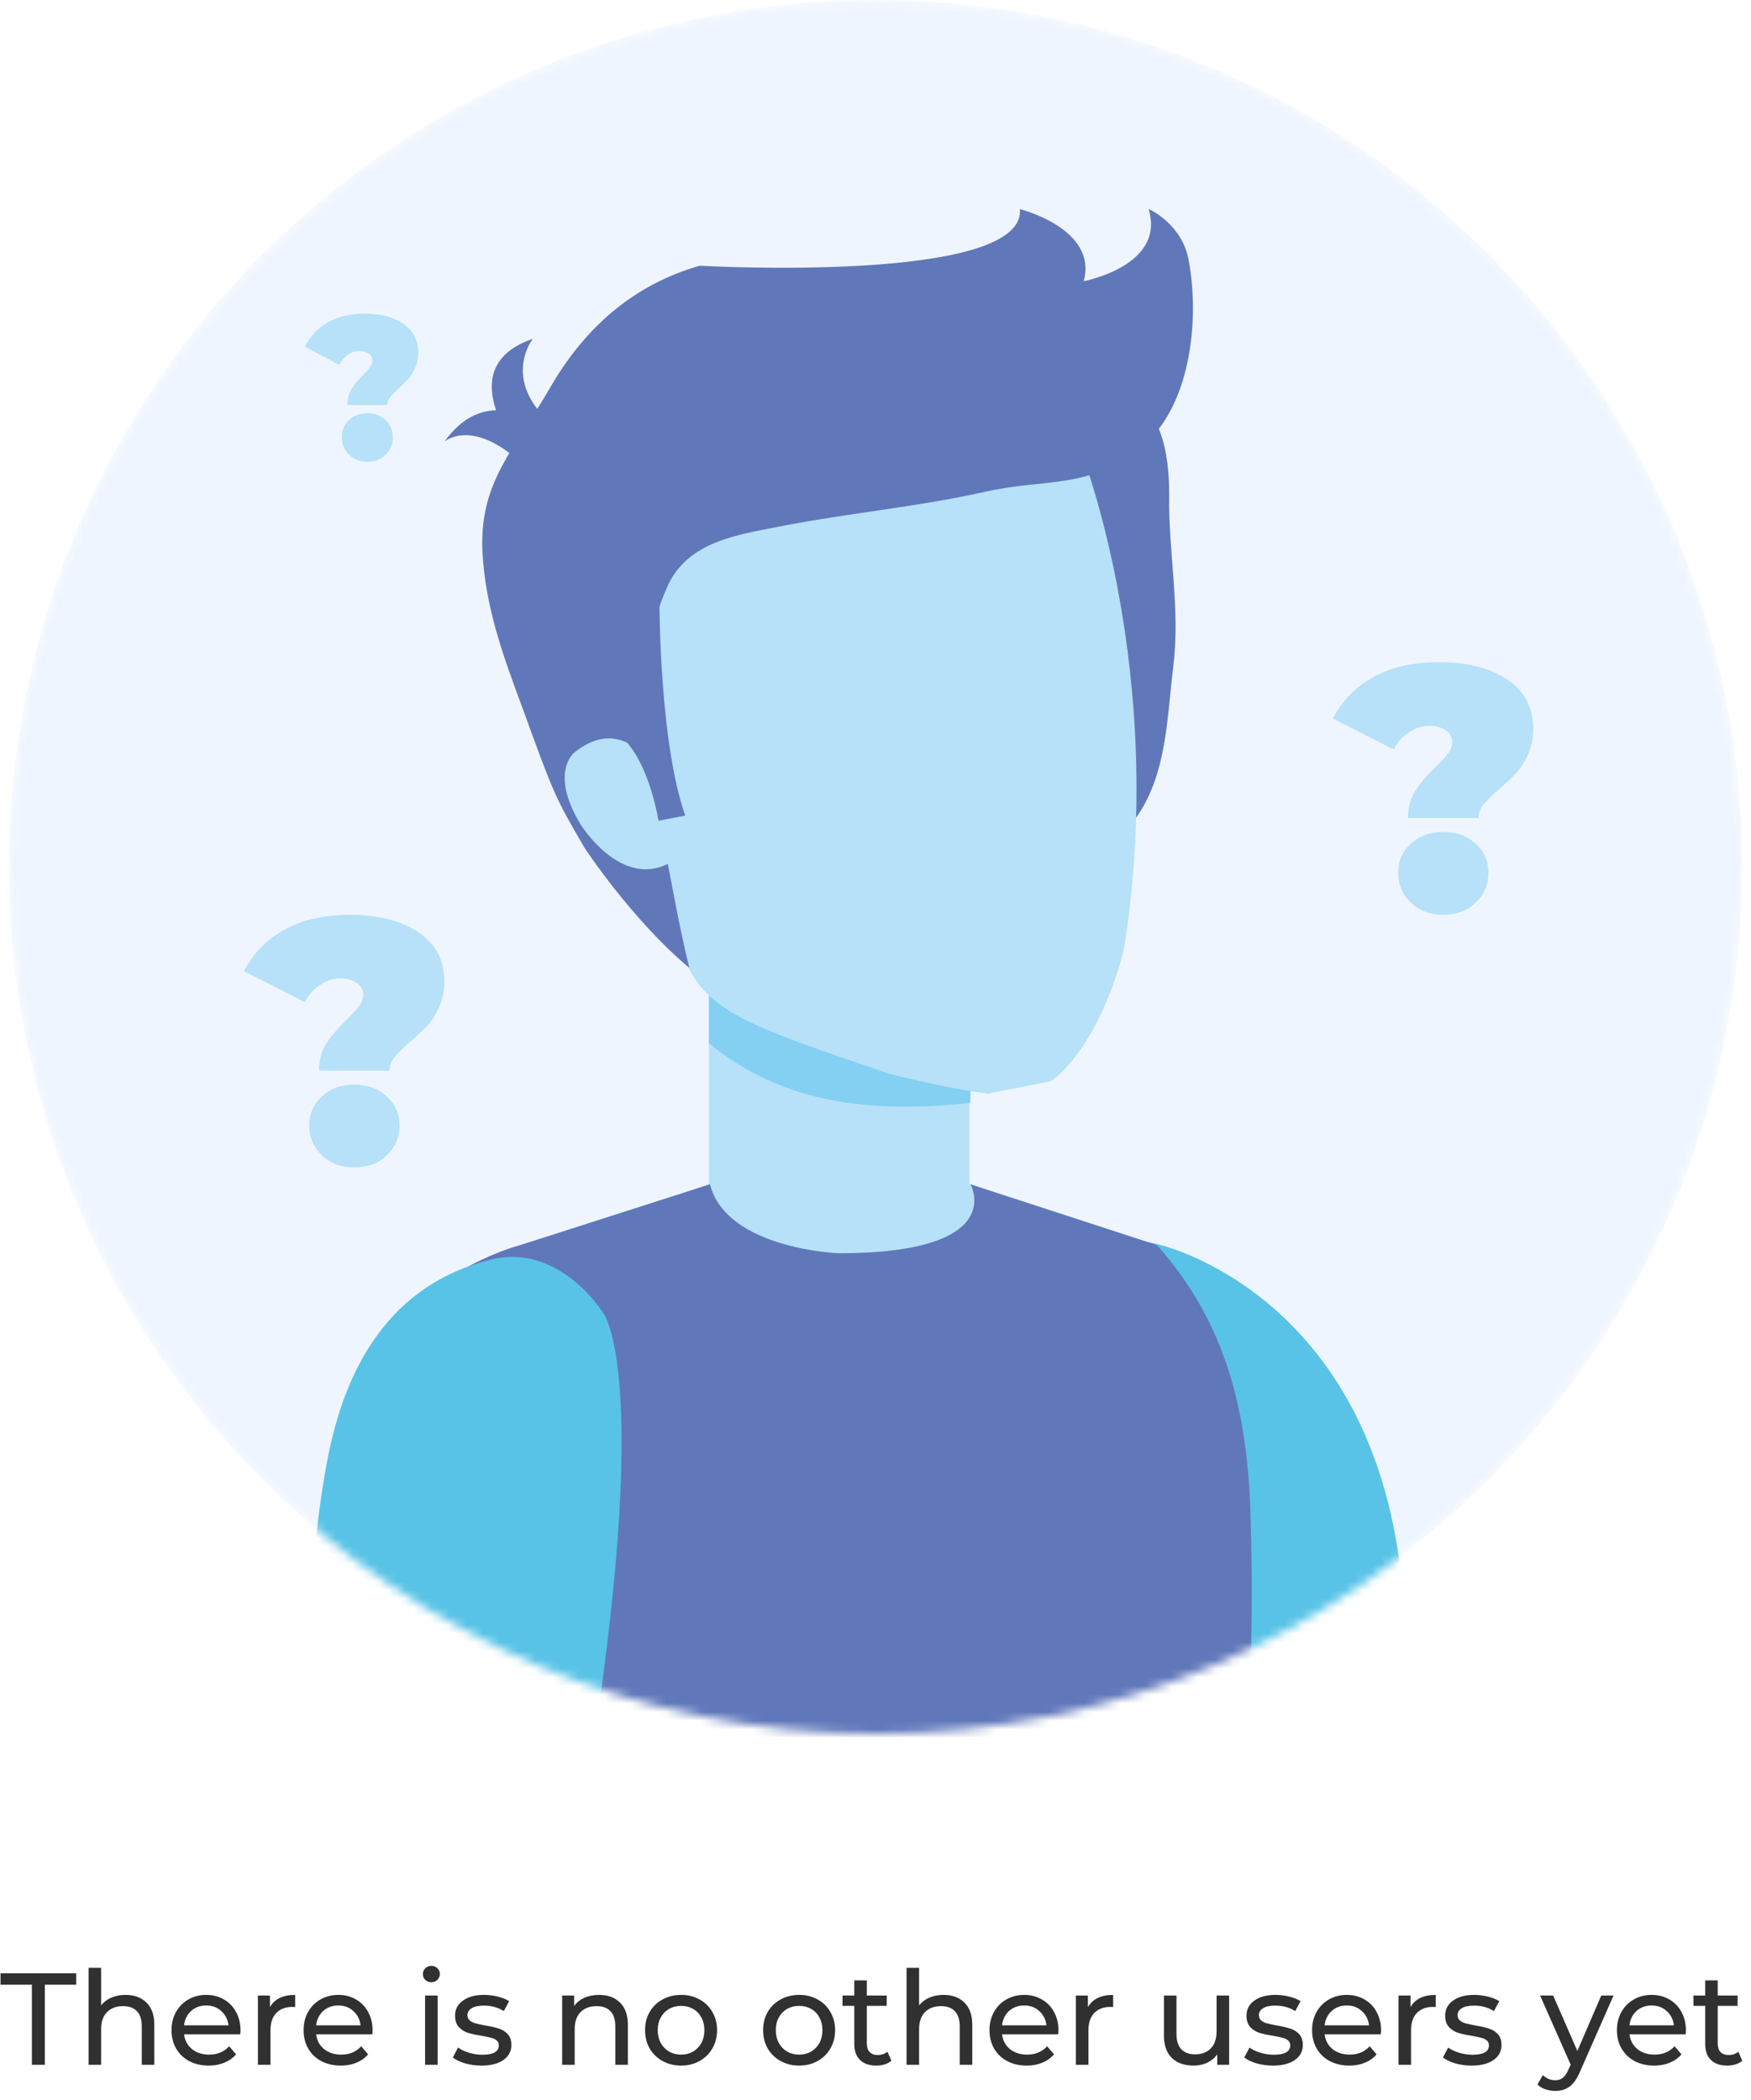 <svg width="201" height="241" viewBox="0 0 201 241" fill="none" xmlns="http://www.w3.org/2000/svg">
<mask id="mask0_6:149" style="mask-type:alpha" maskUnits="userSpaceOnUse" x="1" y="0" width="199" height="199">
<circle cx="100.5" cy="99.5" r="99.5" fill="#C4C4C4"/>
</mask>
<g mask="url(#mask0_6:149)">
<circle cx="100.5" cy="99.5" r="99.5" fill="#EFF5FF"/>
<path d="M161.635 93.895C161.635 92.644 161.91 91.605 162.459 90.78C163.009 89.927 163.794 89.009 164.814 88.023C165.468 87.384 165.939 86.865 166.227 86.466C166.541 86.066 166.698 85.64 166.698 85.187C166.698 84.602 166.449 84.149 165.952 83.829C165.455 83.483 164.827 83.31 164.068 83.31C163.231 83.31 162.446 83.563 161.713 84.069C160.981 84.548 160.405 85.201 159.986 86.026L153 82.471C154.047 80.447 155.59 78.863 157.631 77.718C159.699 76.573 162.237 76 165.246 76C168.438 76 171.028 76.666 173.017 77.997C175.006 79.329 176 81.206 176 83.629C176 84.748 175.804 85.733 175.411 86.585C175.045 87.411 174.6 88.117 174.077 88.703C173.553 89.262 172.886 89.888 172.075 90.58C171.238 91.326 170.636 91.925 170.27 92.377C169.903 92.83 169.72 93.336 169.72 93.895H161.635ZM165.677 105C164.16 105 162.917 104.534 161.949 103.602C160.981 102.67 160.497 101.538 160.497 100.207C160.497 98.849 160.981 97.73 161.949 96.851C162.917 95.946 164.16 95.493 165.677 95.493C167.195 95.493 168.438 95.946 169.406 96.851C170.374 97.73 170.858 98.849 170.858 100.207C170.858 101.538 170.374 102.67 169.406 103.602C168.438 104.534 167.195 105 165.677 105Z" fill="#B6E1F8"/>
<path d="M36.635 122.895C36.635 121.644 36.91 120.605 37.459 119.78C38.008 118.927 38.794 118.009 39.814 117.023C40.468 116.384 40.939 115.865 41.227 115.466C41.541 115.066 41.698 114.64 41.698 114.187C41.698 113.601 41.449 113.149 40.952 112.829C40.455 112.483 39.827 112.31 39.068 112.31C38.231 112.31 37.446 112.563 36.713 113.069C35.981 113.548 35.405 114.201 34.986 115.026L28 111.471C29.047 109.447 30.59 107.863 32.631 106.718C34.699 105.573 37.237 105 40.246 105C43.438 105 46.028 105.666 48.017 106.997C50.006 108.329 51 110.206 51 112.629C51 113.748 50.804 114.733 50.411 115.585C50.045 116.411 49.6 117.117 49.077 117.702C48.553 118.262 47.886 118.888 47.075 119.58C46.238 120.326 45.636 120.925 45.27 121.377C44.903 121.83 44.72 122.336 44.72 122.895H36.635ZM40.678 134C39.16 134 37.917 133.534 36.949 132.602C35.981 131.67 35.497 130.538 35.497 129.207C35.497 127.848 35.981 126.73 36.949 125.851C37.917 124.946 39.16 124.493 40.678 124.493C42.195 124.493 43.438 124.946 44.406 125.851C45.374 126.73 45.858 127.848 45.858 129.207C45.858 130.538 45.374 131.67 44.406 132.602C43.438 133.534 42.195 134 40.678 134Z" fill="#B6E1F8"/>
<path d="M39.88 46.49C39.88 45.757 40.036 45.148 40.346 44.664C40.657 44.164 41.101 43.626 41.678 43.048C42.047 42.674 42.313 42.369 42.476 42.135C42.654 41.901 42.742 41.651 42.742 41.386C42.742 41.042 42.602 40.777 42.321 40.59C42.04 40.387 41.685 40.285 41.256 40.285C40.783 40.285 40.339 40.433 39.925 40.73C39.511 41.011 39.185 41.394 38.949 41.877L35 39.793C35.592 38.607 36.464 37.678 37.618 37.007C38.786 36.336 40.221 36 41.922 36C43.726 36 45.19 36.39 46.314 37.171C47.438 37.951 48 39.052 48 40.472C48 41.128 47.889 41.706 47.667 42.205C47.46 42.689 47.209 43.103 46.913 43.446C46.617 43.774 46.24 44.141 45.782 44.547C45.308 44.984 44.968 45.335 44.761 45.601C44.554 45.866 44.45 46.163 44.45 46.49H39.88ZM42.166 53C41.308 53 40.605 52.727 40.058 52.18C39.511 51.634 39.237 50.971 39.237 50.19C39.237 49.394 39.511 48.738 40.058 48.223C40.605 47.692 41.308 47.427 42.166 47.427C43.023 47.427 43.726 47.692 44.273 48.223C44.82 48.738 45.094 49.394 45.094 50.19C45.094 50.971 44.82 51.634 44.273 52.18C43.726 52.727 43.023 53 42.166 53Z" fill="#B6E1F8"/>
<path d="M51.004 50.712C51.004 50.712 53.959 47.993 59.514 52.839L62.115 48.821C62.115 48.821 55.85 43.857 51.004 50.712Z" fill="#6078BA"/>
<path d="M61.169 38.892C61.169 38.892 57.742 43.147 62.706 48.112L59.396 51.539C59.396 51.539 51.714 42.084 61.169 38.892Z" fill="#6078BA"/>
<path d="M46.986 154.841C53.014 145.503 62.587 142.903 62.587 142.903L85.399 134.393H107.265L130.076 142.903C130.076 142.903 139.65 145.503 145.678 154.841H46.986Z" fill="#B6E1F8"/>
<path d="M126.176 199.282H161.516C161.516 193.254 161.161 184.626 161.161 184.626C159.034 148.458 132.795 142.785 132.795 142.785C112.229 137.821 123.457 169.615 123.457 169.615C122.866 177.298 123.93 187.581 126.176 199.282Z" fill="#58C3E7"/>
<path d="M111.283 113H81.38V142.194H111.283V113Z" fill="#B6E1F8"/>
<path d="M111.401 126.592V113H81.38V119.737C90.008 126.829 100.291 127.774 111.401 126.592Z" fill="#83D0F3"/>
<path d="M143.314 199.282C143.905 183.562 143.668 179.189 143.55 173.87C143.196 161.933 140.714 151.768 132.795 142.903L111.401 135.93C111.401 135.93 115.893 143.849 96.273 143.849C96.273 143.849 83.389 143.376 81.498 135.93L59.751 142.903C59.751 142.903 41.194 147.513 38.003 167.015L48.877 187.108L48.522 199.4H143.314V199.282Z" fill="#6078BA"/>
<path d="M134.686 76.478C135.513 69.741 134.095 63.359 134.213 56.74C134.213 52.248 133.386 45.63 127.831 45.039C120.148 44.211 117.784 57.449 117.311 63.24C116.72 71.159 118.611 79.669 120.148 87.352C120.739 90.189 120.621 95.744 123.812 97.044C126.53 98.226 129.249 95.507 130.667 93.498C133.977 88.534 133.977 82.151 134.686 76.478Z" fill="#6078BA"/>
<path d="M129.013 108.982C125.939 120.801 120.621 124.11 120.621 124.11L113.411 125.529C109.274 125.056 102.182 123.283 102.182 123.283C85.872 117.728 81.144 116.191 78.544 110.045C78.544 109.691 65.779 65.368 65.779 65.368C63.651 42.556 87.526 37.829 91.19 37.238C94.736 36.41 117.548 30.146 124.167 52.012C124.167 52.012 134.095 77.305 129.013 108.982Z" fill="#B6E1F8"/>
<path d="M136.459 29.91C137.759 37.001 136.577 46.812 131.022 51.303C125.112 56.267 119.911 54.849 112.82 56.503C105.374 58.158 97.691 58.867 90.245 60.286C85.044 61.349 78.898 61.94 76.534 67.495C73.343 74.823 72.752 84.397 74.879 91.607C76.652 97.635 77.243 103.426 79.134 111.109C72.397 105.436 67.079 97.28 67.079 97.28C63.651 91.371 63.651 91.371 59.869 80.969C57.623 74.942 55.732 69.623 55.377 63.359C55.023 55.321 58.923 51.776 63.178 44.448C67.197 37.474 72.87 32.628 80.316 30.501C80.316 30.501 117.784 32.628 117.075 24C117.075 24 126.057 26.246 124.403 32.274C124.403 32.274 133.858 30.501 131.849 24C131.967 24 135.749 25.773 136.459 29.91Z" fill="#6078BA"/>
<path d="M76.298 89.952C76.298 89.952 72.279 81.206 65.897 86.406C65.897 86.406 63.06 88.652 66.606 94.562C66.606 94.562 71.806 103.072 77.953 98.344L76.298 89.952Z" fill="#B6E1F8"/>
<path d="M75.707 69.505C75.707 69.505 75.707 85.225 78.662 93.616L75.589 94.207C75.589 94.207 73.934 83.452 68.379 83.333L75.707 69.505Z" fill="#6078BA"/>
<path d="M68.261 199.282H35.284C35.284 199.282 35.403 191.481 35.403 190.89C35.639 183.207 36.112 175.407 37.53 167.842C39.539 156.968 44.74 147.395 56.441 144.558C61.76 143.258 66.488 146.567 69.324 150.822C69.324 150.94 74.525 157.441 68.261 199.282Z" fill="#58C3E7"/>
</g>
<path d="M3.66 227.805H0.06V226.5H8.745V227.805H5.145V237H3.66V227.805ZM14.414 228.975C15.424 228.975 16.224 229.27 16.814 229.86C17.414 230.44 17.714 231.295 17.714 232.425V237H16.274V232.59C16.274 231.82 16.089 231.24 15.719 230.85C15.349 230.46 14.819 230.265 14.129 230.265C13.349 230.265 12.734 230.495 12.284 230.955C11.834 231.405 11.609 232.055 11.609 232.905V237H10.169V225.87H11.609V230.175C11.909 229.795 12.299 229.5 12.779 229.29C13.269 229.08 13.814 228.975 14.414 228.975ZM27.608 233.07C27.608 233.18 27.598 233.325 27.578 233.505H21.128C21.218 234.205 21.523 234.77 22.043 235.2C22.573 235.62 23.228 235.83 24.008 235.83C24.958 235.83 25.723 235.51 26.303 234.87L27.098 235.8C26.738 236.22 26.288 236.54 25.748 236.76C25.218 236.98 24.623 237.09 23.963 237.09C23.123 237.09 22.378 236.92 21.728 236.58C21.078 236.23 20.573 235.745 20.213 235.125C19.863 234.505 19.688 233.805 19.688 233.025C19.688 232.255 19.858 231.56 20.198 230.94C20.548 230.32 21.023 229.84 21.623 229.5C22.233 229.15 22.918 228.975 23.678 228.975C24.438 228.975 25.113 229.15 25.703 229.5C26.303 229.84 26.768 230.32 27.098 230.94C27.438 231.56 27.608 232.27 27.608 233.07ZM23.678 230.19C22.988 230.19 22.408 230.4 21.938 230.82C21.478 231.24 21.208 231.79 21.128 232.47H26.228C26.148 231.8 25.873 231.255 25.403 230.835C24.943 230.405 24.368 230.19 23.678 230.19ZM30.987 230.385C31.237 229.925 31.607 229.575 32.097 229.335C32.587 229.095 33.182 228.975 33.882 228.975V230.37C33.802 230.36 33.692 230.355 33.552 230.355C32.772 230.355 32.157 230.59 31.707 231.06C31.267 231.52 31.047 232.18 31.047 233.04V237H29.607V229.05H30.987V230.385ZM42.769 233.07C42.769 233.18 42.759 233.325 42.739 233.505H36.289C36.379 234.205 36.684 234.77 37.204 235.2C37.734 235.62 38.389 235.83 39.169 235.83C40.119 235.83 40.884 235.51 41.464 234.87L42.259 235.8C41.899 236.22 41.449 236.54 40.909 236.76C40.379 236.98 39.784 237.09 39.124 237.09C38.284 237.09 37.539 236.92 36.889 236.58C36.239 236.23 35.734 235.745 35.374 235.125C35.024 234.505 34.849 233.805 34.849 233.025C34.849 232.255 35.019 231.56 35.359 230.94C35.709 230.32 36.184 229.84 36.784 229.5C37.394 229.15 38.079 228.975 38.839 228.975C39.599 228.975 40.274 229.15 40.864 229.5C41.464 229.84 41.929 230.32 42.259 230.94C42.599 231.56 42.769 232.27 42.769 233.07ZM38.839 230.19C38.149 230.19 37.569 230.4 37.099 230.82C36.639 231.24 36.369 231.79 36.289 232.47H41.389C41.309 231.8 41.034 231.255 40.564 230.835C40.104 230.405 39.529 230.19 38.839 230.19ZM48.797 229.05H50.237V237H48.797V229.05ZM49.517 227.52C49.237 227.52 49.002 227.43 48.812 227.25C48.632 227.07 48.542 226.85 48.542 226.59C48.542 226.33 48.632 226.11 48.812 225.93C49.002 225.74 49.237 225.645 49.517 225.645C49.797 225.645 50.027 225.735 50.207 225.915C50.397 226.085 50.492 226.3 50.492 226.56C50.492 226.83 50.397 227.06 50.207 227.25C50.027 227.43 49.797 227.52 49.517 227.52ZM55.266 237.09C54.616 237.09 53.991 237.005 53.391 236.835C52.791 236.655 52.321 236.43 51.981 236.16L52.581 235.02C52.931 235.27 53.356 235.47 53.856 235.62C54.356 235.77 54.861 235.845 55.371 235.845C56.631 235.845 57.261 235.485 57.261 234.765C57.261 234.525 57.176 234.335 57.006 234.195C56.836 234.055 56.621 233.955 56.361 233.895C56.111 233.825 55.751 233.75 55.281 233.67C54.641 233.57 54.116 233.455 53.706 233.325C53.306 233.195 52.961 232.975 52.671 232.665C52.381 232.355 52.236 231.92 52.236 231.36C52.236 230.64 52.536 230.065 53.136 229.635C53.736 229.195 54.541 228.975 55.551 228.975C56.081 228.975 56.611 229.04 57.141 229.17C57.671 229.3 58.106 229.475 58.446 229.695L57.831 230.835C57.181 230.415 56.416 230.205 55.536 230.205C54.926 230.205 54.461 230.305 54.141 230.505C53.821 230.705 53.661 230.97 53.661 231.3C53.661 231.56 53.751 231.765 53.931 231.915C54.111 232.065 54.331 232.175 54.591 232.245C54.861 232.315 55.236 232.395 55.716 232.485C56.356 232.595 56.871 232.715 57.261 232.845C57.661 232.965 58.001 233.175 58.281 233.475C58.561 233.775 58.701 234.195 58.701 234.735C58.701 235.455 58.391 236.03 57.771 236.46C57.161 236.88 56.326 237.09 55.266 237.09ZM68.774 228.975C69.784 228.975 70.584 229.27 71.174 229.86C71.774 230.44 72.074 231.295 72.074 232.425V237H70.634V232.59C70.634 231.82 70.449 231.24 70.079 230.85C69.709 230.46 69.179 230.265 68.489 230.265C67.709 230.265 67.094 230.495 66.644 230.955C66.194 231.405 65.969 232.055 65.969 232.905V237H64.529V229.05H65.909V230.25C66.199 229.84 66.589 229.525 67.079 229.305C67.579 229.085 68.144 228.975 68.774 228.975ZM78.188 237.09C77.398 237.09 76.688 236.915 76.058 236.565C75.428 236.215 74.933 235.735 74.573 235.125C74.223 234.505 74.048 233.805 74.048 233.025C74.048 232.245 74.223 231.55 74.573 230.94C74.933 230.32 75.428 229.84 76.058 229.5C76.688 229.15 77.398 228.975 78.188 228.975C78.978 228.975 79.683 229.15 80.303 229.5C80.933 229.84 81.423 230.32 81.773 230.94C82.133 231.55 82.313 232.245 82.313 233.025C82.313 233.805 82.133 234.505 81.773 235.125C81.423 235.735 80.933 236.215 80.303 236.565C79.683 236.915 78.978 237.09 78.188 237.09ZM78.188 235.83C78.698 235.83 79.153 235.715 79.553 235.485C79.963 235.245 80.283 234.915 80.513 234.495C80.743 234.065 80.858 233.575 80.858 233.025C80.858 232.475 80.743 231.99 80.513 231.57C80.283 231.14 79.963 230.81 79.553 230.58C79.153 230.35 78.698 230.235 78.188 230.235C77.678 230.235 77.218 230.35 76.808 230.58C76.408 230.81 76.088 231.14 75.848 231.57C75.618 231.99 75.503 232.475 75.503 233.025C75.503 233.575 75.618 234.065 75.848 234.495C76.088 234.915 76.408 235.245 76.808 235.485C77.218 235.715 77.678 235.83 78.188 235.83ZM91.738 237.09C90.948 237.09 90.238 236.915 89.608 236.565C88.978 236.215 88.483 235.735 88.123 235.125C87.773 234.505 87.598 233.805 87.598 233.025C87.598 232.245 87.773 231.55 88.123 230.94C88.483 230.32 88.978 229.84 89.608 229.5C90.238 229.15 90.948 228.975 91.738 228.975C92.528 228.975 93.233 229.15 93.853 229.5C94.483 229.84 94.973 230.32 95.323 230.94C95.683 231.55 95.863 232.245 95.863 233.025C95.863 233.805 95.683 234.505 95.323 235.125C94.973 235.735 94.483 236.215 93.853 236.565C93.233 236.915 92.528 237.09 91.738 237.09ZM91.738 235.83C92.248 235.83 92.703 235.715 93.103 235.485C93.513 235.245 93.833 234.915 94.063 234.495C94.293 234.065 94.408 233.575 94.408 233.025C94.408 232.475 94.293 231.99 94.063 231.57C93.833 231.14 93.513 230.81 93.103 230.58C92.703 230.35 92.248 230.235 91.738 230.235C91.228 230.235 90.768 230.35 90.358 230.58C89.958 230.81 89.638 231.14 89.398 231.57C89.168 231.99 89.053 232.475 89.053 233.025C89.053 233.575 89.168 234.065 89.398 234.495C89.638 234.915 89.958 235.245 90.358 235.485C90.768 235.715 91.228 235.83 91.738 235.83ZM102.324 236.535C102.114 236.715 101.854 236.855 101.544 236.955C101.234 237.045 100.914 237.09 100.584 237.09C99.784 237.09 99.164 236.875 98.724 236.445C98.284 236.015 98.064 235.4 98.064 234.6V230.235H96.714V229.05H98.064V227.31H99.504V229.05H101.784V230.235H99.504V234.54C99.504 234.97 99.609 235.3 99.819 235.53C100.039 235.76 100.349 235.875 100.749 235.875C101.189 235.875 101.564 235.75 101.874 235.5L102.324 236.535ZM108.31 228.975C109.32 228.975 110.12 229.27 110.71 229.86C111.31 230.44 111.61 231.295 111.61 232.425V237H110.17V232.59C110.17 231.82 109.985 231.24 109.615 230.85C109.245 230.46 108.715 230.265 108.025 230.265C107.245 230.265 106.63 230.495 106.18 230.955C105.73 231.405 105.505 232.055 105.505 232.905V237H104.065V225.87H105.505V230.175C105.805 229.795 106.195 229.5 106.675 229.29C107.165 229.08 107.71 228.975 108.31 228.975ZM121.504 233.07C121.504 233.18 121.494 233.325 121.474 233.505H115.024C115.114 234.205 115.419 234.77 115.939 235.2C116.469 235.62 117.124 235.83 117.904 235.83C118.854 235.83 119.619 235.51 120.199 234.87L120.994 235.8C120.634 236.22 120.184 236.54 119.644 236.76C119.114 236.98 118.519 237.09 117.859 237.09C117.019 237.09 116.274 236.92 115.624 236.58C114.974 236.23 114.469 235.745 114.109 235.125C113.759 234.505 113.584 233.805 113.584 233.025C113.584 232.255 113.754 231.56 114.094 230.94C114.444 230.32 114.919 229.84 115.519 229.5C116.129 229.15 116.814 228.975 117.574 228.975C118.334 228.975 119.009 229.15 119.599 229.5C120.199 229.84 120.664 230.32 120.994 230.94C121.334 231.56 121.504 232.27 121.504 233.07ZM117.574 230.19C116.884 230.19 116.304 230.4 115.834 230.82C115.374 231.24 115.104 231.79 115.024 232.47H120.124C120.044 231.8 119.769 231.255 119.299 230.835C118.839 230.405 118.264 230.19 117.574 230.19ZM124.884 230.385C125.134 229.925 125.504 229.575 125.994 229.335C126.484 229.095 127.079 228.975 127.779 228.975V230.37C127.699 230.36 127.589 230.355 127.449 230.355C126.669 230.355 126.054 230.59 125.604 231.06C125.164 231.52 124.944 232.18 124.944 233.04V237H123.504V229.05H124.884V230.385ZM141.094 229.05V237H139.729V235.8C139.439 236.21 139.054 236.53 138.574 236.76C138.104 236.98 137.589 237.09 137.029 237.09C135.969 237.09 135.134 236.8 134.524 236.22C133.914 235.63 133.609 234.765 133.609 233.625V229.05H135.049V233.46C135.049 234.23 135.234 234.815 135.604 235.215C135.974 235.605 136.504 235.8 137.194 235.8C137.954 235.8 138.554 235.57 138.994 235.11C139.434 234.65 139.654 234 139.654 233.16V229.05H141.094ZM146.116 237.09C145.466 237.09 144.841 237.005 144.241 236.835C143.641 236.655 143.171 236.43 142.831 236.16L143.431 235.02C143.781 235.27 144.206 235.47 144.706 235.62C145.206 235.77 145.711 235.845 146.221 235.845C147.481 235.845 148.111 235.485 148.111 234.765C148.111 234.525 148.026 234.335 147.856 234.195C147.686 234.055 147.471 233.955 147.211 233.895C146.961 233.825 146.601 233.75 146.131 233.67C145.491 233.57 144.966 233.455 144.556 233.325C144.156 233.195 143.811 232.975 143.521 232.665C143.231 232.355 143.086 231.92 143.086 231.36C143.086 230.64 143.386 230.065 143.986 229.635C144.586 229.195 145.391 228.975 146.401 228.975C146.931 228.975 147.461 229.04 147.991 229.17C148.521 229.3 148.956 229.475 149.296 229.695L148.681 230.835C148.031 230.415 147.266 230.205 146.386 230.205C145.776 230.205 145.311 230.305 144.991 230.505C144.671 230.705 144.511 230.97 144.511 231.3C144.511 231.56 144.601 231.765 144.781 231.915C144.961 232.065 145.181 232.175 145.441 232.245C145.711 232.315 146.086 232.395 146.566 232.485C147.206 232.595 147.721 232.715 148.111 232.845C148.511 232.965 148.851 233.175 149.131 233.475C149.411 233.775 149.551 234.195 149.551 234.735C149.551 235.455 149.241 236.03 148.621 236.46C148.011 236.88 147.176 237.09 146.116 237.09ZM158.535 233.07C158.535 233.18 158.525 233.325 158.505 233.505H152.055C152.145 234.205 152.45 234.77 152.97 235.2C153.5 235.62 154.155 235.83 154.935 235.83C155.885 235.83 156.65 235.51 157.23 234.87L158.025 235.8C157.665 236.22 157.215 236.54 156.675 236.76C156.145 236.98 155.55 237.09 154.89 237.09C154.05 237.09 153.305 236.92 152.655 236.58C152.005 236.23 151.5 235.745 151.14 235.125C150.79 234.505 150.615 233.805 150.615 233.025C150.615 232.255 150.785 231.56 151.125 230.94C151.475 230.32 151.95 229.84 152.55 229.5C153.16 229.15 153.845 228.975 154.605 228.975C155.365 228.975 156.04 229.15 156.63 229.5C157.23 229.84 157.695 230.32 158.025 230.94C158.365 231.56 158.535 232.27 158.535 233.07ZM154.605 230.19C153.915 230.19 153.335 230.4 152.865 230.82C152.405 231.24 152.135 231.79 152.055 232.47H157.155C157.075 231.8 156.8 231.255 156.33 230.835C155.87 230.405 155.295 230.19 154.605 230.19ZM161.915 230.385C162.165 229.925 162.535 229.575 163.025 229.335C163.515 229.095 164.11 228.975 164.81 228.975V230.37C164.73 230.36 164.62 230.355 164.48 230.355C163.7 230.355 163.085 230.59 162.635 231.06C162.195 231.52 161.975 232.18 161.975 233.04V237H160.535V229.05H161.915V230.385ZM168.923 237.09C168.273 237.09 167.648 237.005 167.048 236.835C166.448 236.655 165.978 236.43 165.638 236.16L166.238 235.02C166.588 235.27 167.013 235.47 167.513 235.62C168.013 235.77 168.518 235.845 169.028 235.845C170.288 235.845 170.918 235.485 170.918 234.765C170.918 234.525 170.833 234.335 170.663 234.195C170.493 234.055 170.278 233.955 170.018 233.895C169.768 233.825 169.408 233.75 168.938 233.67C168.298 233.57 167.773 233.455 167.363 233.325C166.963 233.195 166.618 232.975 166.328 232.665C166.038 232.355 165.893 231.92 165.893 231.36C165.893 230.64 166.193 230.065 166.793 229.635C167.393 229.195 168.198 228.975 169.208 228.975C169.738 228.975 170.268 229.04 170.798 229.17C171.328 229.3 171.763 229.475 172.103 229.695L171.488 230.835C170.838 230.415 170.073 230.205 169.193 230.205C168.583 230.205 168.118 230.305 167.798 230.505C167.478 230.705 167.318 230.97 167.318 231.3C167.318 231.56 167.408 231.765 167.588 231.915C167.768 232.065 167.988 232.175 168.248 232.245C168.518 232.315 168.893 232.395 169.373 232.485C170.013 232.595 170.528 232.715 170.918 232.845C171.318 232.965 171.658 233.175 171.938 233.475C172.218 233.775 172.358 234.195 172.358 234.735C172.358 235.455 172.048 236.03 171.428 236.46C170.818 236.88 169.983 237.09 168.923 237.09ZM185.221 229.05L181.366 237.795C181.026 238.605 180.626 239.175 180.166 239.505C179.716 239.835 179.171 240 178.531 240C178.141 240 177.761 239.935 177.391 239.805C177.031 239.685 176.731 239.505 176.491 239.265L177.106 238.185C177.516 238.575 177.991 238.77 178.531 238.77C178.881 238.77 179.171 238.675 179.401 238.485C179.641 238.305 179.856 237.99 180.046 237.54L180.301 236.985L176.791 229.05H178.291L181.066 235.41L183.811 229.05H185.221ZM193.53 233.07C193.53 233.18 193.52 233.325 193.5 233.505H187.05C187.14 234.205 187.445 234.77 187.965 235.2C188.495 235.62 189.15 235.83 189.93 235.83C190.88 235.83 191.645 235.51 192.225 234.87L193.02 235.8C192.66 236.22 192.21 236.54 191.67 236.76C191.14 236.98 190.545 237.09 189.885 237.09C189.045 237.09 188.3 236.92 187.65 236.58C187 236.23 186.495 235.745 186.135 235.125C185.785 234.505 185.61 233.805 185.61 233.025C185.61 232.255 185.78 231.56 186.12 230.94C186.47 230.32 186.945 229.84 187.545 229.5C188.155 229.15 188.84 228.975 189.6 228.975C190.36 228.975 191.035 229.15 191.625 229.5C192.225 229.84 192.69 230.32 193.02 230.94C193.36 231.56 193.53 232.27 193.53 233.07ZM189.6 230.19C188.91 230.19 188.33 230.4 187.86 230.82C187.4 231.24 187.13 231.79 187.05 232.47H192.15C192.07 231.8 191.795 231.255 191.325 230.835C190.865 230.405 190.29 230.19 189.6 230.19ZM200 236.535C199.79 236.715 199.53 236.855 199.22 236.955C198.91 237.045 198.59 237.09 198.26 237.09C197.46 237.09 196.84 236.875 196.4 236.445C195.96 236.015 195.74 235.4 195.74 234.6V230.235H194.39V229.05H195.74V227.31H197.18V229.05H199.46V230.235H197.18V234.54C197.18 234.97 197.285 235.3 197.495 235.53C197.715 235.76 198.025 235.875 198.425 235.875C198.865 235.875 199.24 235.75 199.55 235.5L200 236.535Z" fill="#303030"/>
</svg>
